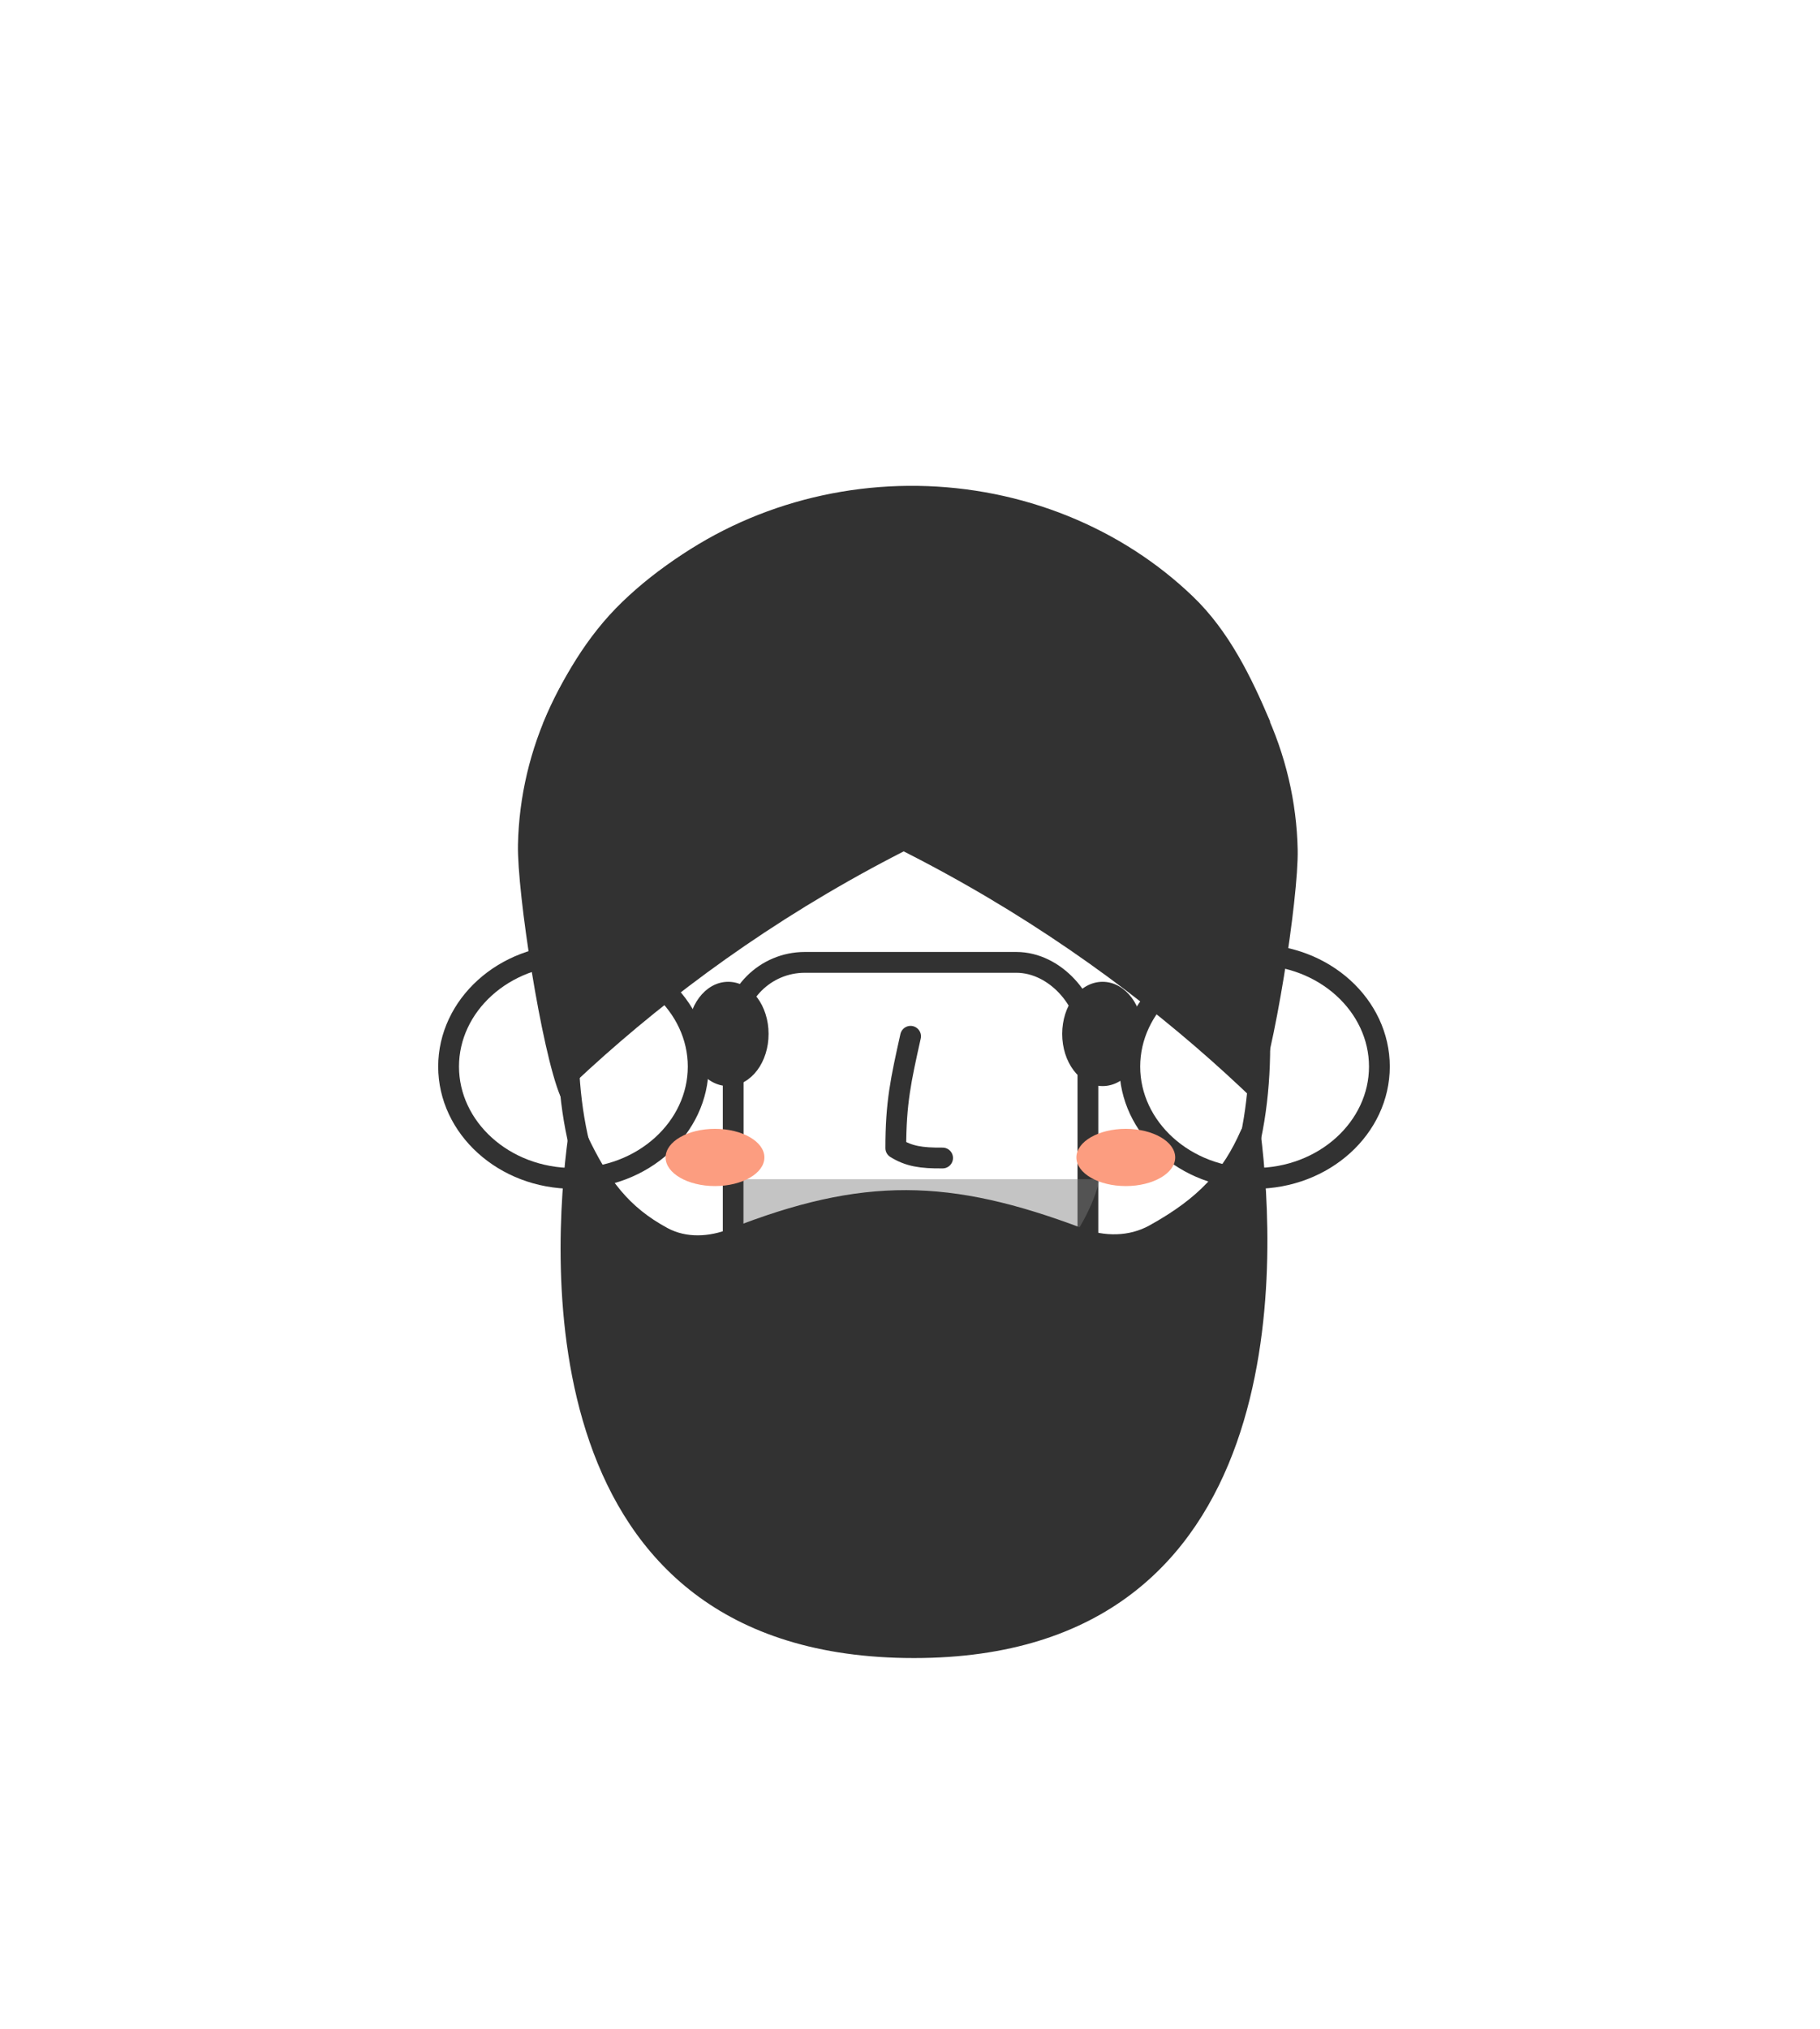 <svg width="350" height="390" viewBox="0 0 350 390" fill="none" xmlns="http://www.w3.org/2000/svg">
<g id="Property 1=Male hijab 1">
<g id="neck">
<rect id="neck_2" x="141" y="185" width="68.214" height="128.131" rx="13.777"  stroke="#323232" stroke-width="4" stroke-linecap="round"/>
<path id="neck shadow" d="M142.896 267.634V226.678H211.5C206.333 247.68 175.523 268.768 142.896 267.634Z" fill="#7E7E7E" fill-opacity="0.45"/>
</g>
<g id="face">
<g id="ears">
<path id="left ear" d="M134.268 205.03C134.268 216.719 123.718 226.53 110.268 226.53C96.818 226.53 86.268 216.719 86.268 205.03C86.268 193.342 96.818 183.53 110.268 183.53C123.718 183.53 134.268 193.342 134.268 205.03Z"  stroke="#323232" stroke-width="4"/>
<path id="right ear" d="M217.268 205.03C217.268 216.719 227.818 226.53 241.268 226.53C254.718 226.53 265.268 216.719 265.268 205.03C265.268 193.342 254.718 183.53 241.268 183.53C227.818 183.53 217.268 193.342 217.268 205.03Z"  stroke="#323232" stroke-width="4"/>
</g>
<g id="face_2" clip-path="url(#clip0_23_3229)">
<path id="face_3" d="M242.268 200.862C242.268 221.202 236.341 236.701 225.321 247.13C214.284 257.575 197.851 263.208 176.298 263.208C154.745 263.208 138.036 257.575 126.729 247.115C115.446 236.676 109.268 221.178 109.268 200.862C109.268 180.538 115.453 163.926 126.796 152.403C138.133 140.885 154.836 134.233 176.298 134.233C197.759 134.233 214.186 140.883 225.254 152.386C236.334 163.902 242.268 180.515 242.268 200.862Z"  stroke="#323232" stroke-width="4" stroke-linecap="round"/>
<path id="nose" d="M175.11 199.208C173.243 207.596 172.268 211.979 172.268 220.706C174.769 222.26 177.16 222.649 181.268 222.605" stroke="#323232" stroke-width="4" stroke-linecap="round" stroke-linejoin="round"/>
<g id="eyes">
<g id="left">
<path id="left_2" d="M140.036 208.28C142.097 208.28 143.925 207.165 145.221 205.437C146.517 203.71 147.303 201.346 147.303 198.756C147.303 196.167 146.517 193.803 145.221 192.076C143.925 190.348 142.097 189.233 140.036 189.233C137.974 189.233 136.146 190.348 134.85 192.076C133.555 193.803 132.768 196.167 132.768 198.756C132.768 201.346 133.555 203.71 134.85 205.437C136.146 207.165 137.974 208.28 140.036 208.28Z" fill="#323232" stroke="#323232" stroke-linecap="round"/>
<circle id="Ellipse 19" cx="142.884" cy="196.542" r="2.5"  stroke="#323232"/>
</g>
<g id="right">
<path id="right_2" d="M212.036 208.28C214.097 208.28 215.925 207.165 217.221 205.437C218.517 203.71 219.303 201.346 219.303 198.756C219.303 196.167 218.517 193.803 217.221 192.076C215.925 190.348 214.097 189.233 212.036 189.233C209.974 189.233 208.146 190.348 206.85 192.076C205.555 193.803 204.768 196.167 204.768 198.756C204.768 201.346 205.555 203.71 206.85 205.437C208.146 207.165 209.974 208.28 212.036 208.28Z" fill="#323232" stroke="#323232" stroke-linecap="round"/>
<circle id="Ellipse 19_2" cx="214.884" cy="196.542" r="2" />
</g>
</g>
<g id="blushes">
<g id="Ellipse 46" filter="url(#filter0_f_23_3229)">
<ellipse cx="137.5" cy="222.5" rx="9.5" ry="5.5" fill="#FC9D80"/>
</g>
<g id="Ellipse 47" filter="url(#filter1_f_23_3229)">
<ellipse cx="216.5" cy="222.5" rx="9.5" ry="5.5" fill="#FC9D80"/>
</g>
</g>
</g>
<g id="hijab ">
<g id="hijab right">
<g id="Ellipse 27" filter="url(#filter2_d_23_3229)">
<path d="M104.394 135.192C108.008 126.632 112.828 118.289 119.699 111.677C126.571 105.066 134.781 99.78 143.863 96.122C152.945 92.465 162.719 90.507 172.629 90.36C182.538 90.213 192.389 91.881 201.618 95.268C210.846 98.655 219.273 103.694 226.416 110.099C233.559 116.504 239.279 124.148 243.249 132.595C247.218 141.042 249.361 150.127 249.553 159.331C249.745 168.536 245.008 199.132 241.394 207.692C212.394 179.692 167.532 148.829 104.394 135.192Z" fill="#323232"/>
</g>
<path id="Intersect" fill-rule="evenodd" clip-rule="evenodd" d="M242.498 132.555C242.83 133.261 243.149 133.972 243.456 134.688C244.024 136.015 244.549 137.356 245.029 138.709L168.112 90.157C170.18 90.039 172.256 90 174.336 90.041C174.617 90.046 174.899 90.053 175.18 90.062L242.498 132.555ZM153.068 92.454L248.328 152.585C248.53 154.187 248.672 155.797 248.755 157.41L148.104 93.876C149.742 93.349 151.397 92.874 153.068 92.454ZM133.879 100.086L247.69 172.547C247.504 173.799 247.298 175.103 247.076 176.441L130.204 102.295C131.405 101.525 132.631 100.789 133.879 100.086ZM121.328 108.963L245.042 187.422C244.752 188.844 244.453 190.258 244.147 191.647L118.424 111.692C119.16 110.947 119.919 110.222 120.702 109.519C120.91 109.332 121.118 109.147 121.328 108.963Z"  fill-opacity="0.19"/>
</g>
<g id="hijab left">
<g id="Ellipse 27_2" filter="url(#filter3_d_23_3229)">
<path d="M244.268 134.733C240.654 126.173 236.334 117.331 229.462 110.719C222.591 104.107 214.38 98.821 205.299 95.164C196.217 91.506 186.442 89.548 176.533 89.401C166.623 89.255 156.773 90.922 147.544 94.309C138.315 97.696 129.889 102.736 122.746 109.14C115.603 115.545 109.883 123.189 105.913 131.636C101.944 140.084 99.801 149.169 99.609 158.373C99.417 167.577 104.154 198.173 107.768 206.733C136.768 178.733 181.13 148.37 244.268 134.733Z" fill="#323232"/>
</g>
<path id="Intersect_2" fill-rule="evenodd" clip-rule="evenodd" d="M106.135 131.168C106.061 131.324 105.987 131.48 105.913 131.636C105.072 133.426 104.313 135.244 103.637 137.087L184.125 89.87C181.865 89.623 179.59 89.472 177.307 89.416L106.135 131.168ZM198.704 92.842L100.237 150.606C100.014 152.18 99.85 153.762 99.742 155.349L203.518 94.471C201.932 93.877 200.327 93.334 198.704 92.842ZM217.278 101.243L100.497 170.377C100.646 171.633 100.811 172.933 100.989 174.264L220.819 103.591C219.664 102.777 218.483 101.994 217.278 101.243ZM229.33 110.591L102.674 185.261C102.92 186.692 103.174 188.111 103.435 189.502L232.086 113.432C231.246 112.5 230.372 111.594 229.462 110.719C229.418 110.676 229.374 110.634 229.33 110.591Z"  fill-opacity="0.19"/>
</g>
</g>
<g id="mouth and beard">
<path id="beard" d="M128.352 236.065C120.907 232.043 116.91 226.733 112.874 218.153C112.037 216.373 109.507 216.624 109.244 218.573C106.15 241.496 101.253 318.733 175.768 318.733C249.242 318.733 245.507 242.229 242.422 217.703C242.166 215.664 239.442 215.454 238.614 217.334C235.218 225.043 230.645 230.261 221.032 235.576C217.121 237.738 212.422 237.729 208.242 236.149C182.685 226.493 165.947 226.127 140.27 236.249C136.397 237.776 132.015 238.044 128.352 236.065Z" fill="#323232"/>
<ellipse id="mouth bf" cx="177.268" cy="253.733" rx="17" ry="12" />
<path id="mouth" d="M168.268 251.733C171.268 255.4 179.068 260.533 186.268 251.733" stroke="#323232" stroke-width="4" stroke-linecap="round" stroke-linejoin="round"/>
</g>
</g>
</g>
<defs>
<filter id="filter0_f_23_3229" x="116" y="205" width="43" height="35" filterUnits="userSpaceOnUse" color-interpolation-filters="sRGB">
<feFlood flood-opacity="0" result="BackgroundImageFix"/>
<feBlend mode="normal" in="SourceGraphic" in2="BackgroundImageFix" result="shape"/>
<feGaussianBlur stdDeviation="6" result="effect1_foregroundBlur_23_3229"/>
</filter>
<filter id="filter1_f_23_3229" x="195" y="205" width="43" height="35" filterUnits="userSpaceOnUse" color-interpolation-filters="sRGB">
<feFlood flood-opacity="0" result="BackgroundImageFix"/>
<feBlend mode="normal" in="SourceGraphic" in2="BackgroundImageFix" result="shape"/>
<feGaussianBlur stdDeviation="6" result="effect1_foregroundBlur_23_3229"/>
</filter>
<filter id="filter2_d_23_3229" x="100.394" y="90.351" width="153.165" height="125.341" filterUnits="userSpaceOnUse" color-interpolation-filters="sRGB">
<feFlood flood-opacity="0" result="BackgroundImageFix"/>
<feColorMatrix in="SourceAlpha" type="matrix" values="0 0 0 0 0 0 0 0 0 0 0 0 0 0 0 0 0 0 127 0" result="hardAlpha"/>
<feOffset dy="4"/>
<feGaussianBlur stdDeviation="2"/>
<feColorMatrix type="matrix" values="0 0 0 0 0.034 0 0 0 0 0.081 0 0 0 0 0.367 0 0 0 0.15 0"/>
<feBlend mode="normal" in2="BackgroundImageFix" result="effect1_dropShadow_23_3229"/>
<feBlend mode="normal" in="SourceGraphic" in2="effect1_dropShadow_23_3229" result="shape"/>
</filter>
<filter id="filter3_d_23_3229" x="95.603" y="89.392" width="152.665" height="125.341" filterUnits="userSpaceOnUse" color-interpolation-filters="sRGB">
<feFlood flood-opacity="0" result="BackgroundImageFix"/>
<feColorMatrix in="SourceAlpha" type="matrix" values="0 0 0 0 0 0 0 0 0 0 0 0 0 0 0 0 0 0 127 0" result="hardAlpha"/>
<feOffset dy="4"/>
<feGaussianBlur stdDeviation="2"/>
<feColorMatrix type="matrix" values="0 0 0 0 0.034 0 0 0 0 0.081 0 0 0 0 0.367 0 0 0 0.15 0"/>
<feBlend mode="normal" in2="BackgroundImageFix" result="effect1_dropShadow_23_3229"/>
<feBlend mode="normal" in="SourceGraphic" in2="effect1_dropShadow_23_3229" result="shape"/>
</filter>
<clipPath id="clip0_23_3229">
<rect width="137" height="190"  transform="translate(107.268 75.53)"/>
</clipPath>
</defs>
</svg>

